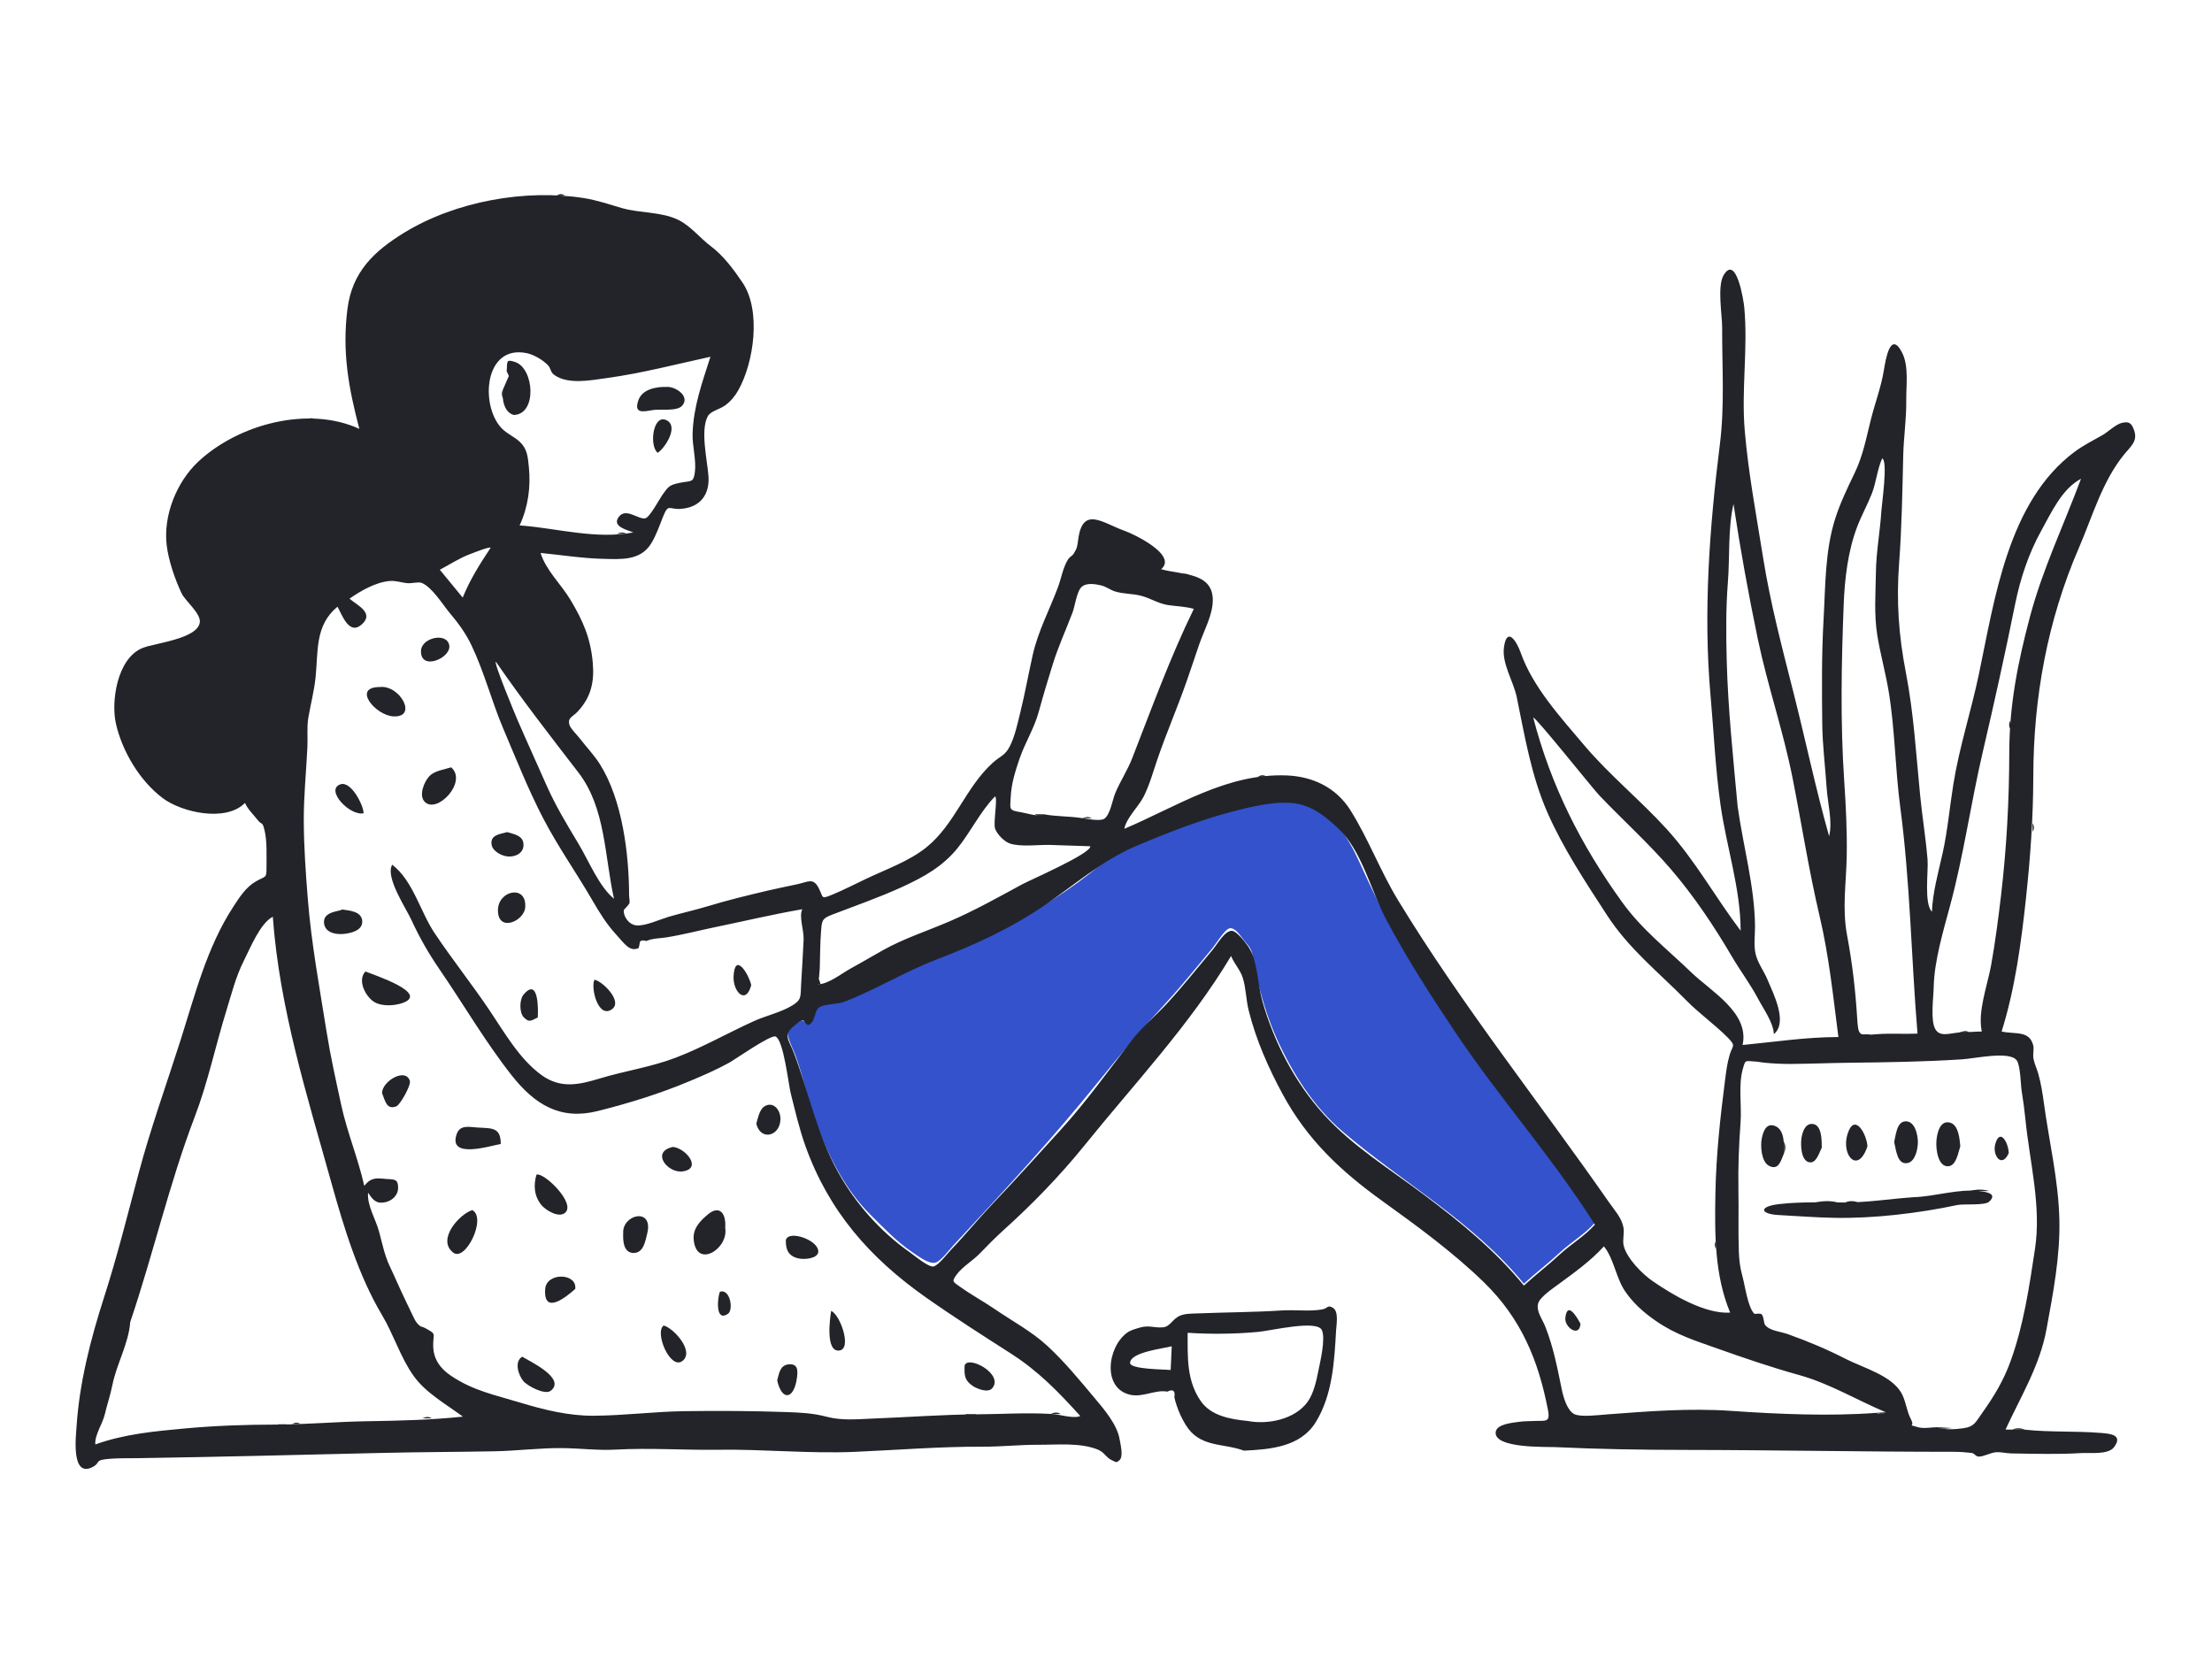<svg width="320" height="240" viewBox="0 0 320 240" fill="none" xmlns="http://www.w3.org/2000/svg">
<path fill-rule="evenodd" clip-rule="evenodd" d="M230.725 176.884C229.314 178.516 227.229 179.728 225.63 181.22C223.951 182.788 222.128 184.158 220.455 185.707C213.076 176.688 202.967 171.157 194.21 163.673C190.058 160.125 186.999 155.312 184.761 150.373C183.614 147.84 182.766 145.234 182.102 142.537C181.804 141.322 181.511 140.111 181.316 138.879C181.079 137.388 181.018 137.26 180.012 136.096C179.579 135.595 178.74 134.132 177.891 134.293C177.177 134.429 175.871 136.602 175.42 137.139C173.25 139.721 171.146 142.382 168.862 144.864C165.366 148.662 162.184 152.4 158.939 156.425C152.3 164.661 145.139 172.414 137.913 180.164C137.377 180.739 136.127 182.424 135.357 182.65C134.421 182.926 132.899 181.777 131.956 181.135C129.68 179.586 127.887 177.668 125.941 175.748C122.144 172 119.574 166.74 117.844 161.735C116.809 158.739 116.136 155.634 115.067 152.648C114.622 151.404 113.613 149.874 114.125 148.79C114.278 148.467 115.249 147.609 115.591 147.543C115.996 147.465 116.672 148.021 116.812 147.982C118.156 147.615 117.41 146.208 118.21 145.451C118.663 145.022 120.968 145.085 121.656 144.849C124.172 143.985 126.429 142.339 128.807 141.356C138.764 137.243 148.843 133.241 157.439 126.523C159.668 124.781 161.149 123.472 163.809 122.346C166.498 121.209 169.2 120.194 171.943 119.201C174.363 118.325 176.796 117.504 179.296 116.876C181.999 116.197 185.834 115.336 188.534 116.21C193.839 117.928 195.551 122.298 197.664 126.908C200.521 133.146 203.977 139.048 207.723 144.79C214.929 155.836 223.693 165.748 230.725 176.884Z" fill="#3352CC"/>
<path fill-rule="evenodd" clip-rule="evenodd" d="M70.987 79.228C70.696 79.08 68.417 80.007 68.034 80.149C66.507 80.716 65.067 81.658 63.628 82.424C64.731 83.767 65.835 85.11 66.938 86.452C68.019 83.8 69.408 81.612 70.987 79.228ZM71.74 95.73C71.364 95.772 74.533 103.386 74.903 104.241C76.25 107.351 77.663 110.431 79.028 113.532C80.35 116.538 82.027 119.304 83.716 122.112C85.161 124.513 86.647 128.24 88.827 130.019C87.451 123.913 87.632 116.893 83.684 111.766C79.593 106.452 75.547 101.262 71.74 95.73ZM230.725 177.155C224.611 167.472 216.956 158.906 210.58 149.396C207.01 144.071 203.535 138.678 200.529 133.01C198.343 128.886 196.985 123.004 193.608 119.851C192.121 118.463 190.531 117.103 188.534 116.481C185.802 115.63 182.04 116.474 179.296 117.147C174.181 118.401 169.184 120.348 164.34 122.394C159.426 124.468 155.233 128.194 150.793 131.188C146.03 134.4 140.875 136.74 135.538 138.788C130.892 140.571 126.759 143.131 122.137 144.926C121.216 145.284 119.337 145.232 118.564 145.698C117.732 146.201 118.06 147.684 117.049 148.231C116.593 148.478 116.441 147.583 116.091 147.597C115.663 147.615 115.273 148.118 114.86 148.436C113.181 149.732 114.21 150.596 114.875 152.379C117.043 158.189 118.208 164.1 121.251 169.585C123.754 174.094 127.335 178.134 131.552 181.118C132.194 181.573 134.285 183.333 135.038 183.216C135.715 183.111 137.094 181.309 137.562 180.819C139.686 178.599 141.627 176.21 143.749 173.986C147.028 170.549 150.185 167.019 153.368 163.535C157.062 159.491 160.332 154.908 163.659 150.586C165.19 148.598 167.16 146.979 168.862 145.135C171.149 142.656 173.25 139.992 175.42 137.41C176.077 136.629 177.177 134.631 178.197 134.654C178.912 134.671 180.173 136.354 180.547 136.881C181.937 138.842 181.93 142.384 182.622 144.831C184.308 150.8 187.35 156.63 191.522 161.236C195.67 165.816 200.983 169.073 205.89 172.755C211.205 176.744 216.24 180.826 220.455 185.978C222.128 184.429 223.951 183.059 225.63 181.491C227.23 179.998 229.314 178.787 230.725 177.155ZM152.016 204.548C153.205 204.561 155.218 205.292 156.282 204.851C153.127 201.361 150.23 198.366 146.239 195.809C142.098 193.154 137.97 190.524 133.948 187.692C125.841 181.987 119.878 175.22 116.492 165.718C115.62 163.271 115.036 160.705 114.397 158.19C114.053 156.835 113.369 150.498 112.207 149.951C111.518 149.626 106.337 153.268 105.516 153.721C103.597 154.783 101.67 155.606 99.686 156.437C95.421 158.223 91.023 159.585 86.5 160.722C81.078 162.086 77.384 159.83 74.024 155.567C70.213 150.732 67.046 145.276 63.561 140.198C61.977 137.888 60.664 135.582 59.493 133.035C58.727 131.368 55.69 126.871 56.739 125.095C59.734 127.375 60.812 131.908 62.852 134.961C65.394 138.766 68.259 142.353 70.815 146.154C72.964 149.35 75.157 153.224 78.332 155.521C81.124 157.542 83.778 156.921 86.783 156.013C90.426 154.912 94.202 154.37 97.772 153.004C101.635 151.527 105.291 149.431 109.06 147.723C110.817 146.926 112.921 146.473 114.577 145.48C116.004 144.624 115.792 144.172 115.896 142.35C116.019 140.224 116.16 138.096 116.254 135.969C116.317 134.539 115.544 132.601 116.068 131.533C111.789 132.275 107.607 133.269 103.357 134.148C101.031 134.629 98.787 135.224 96.437 135.602C95.541 135.746 94.316 135.742 93.514 136.133C92.874 135.949 92.548 136.066 92.535 136.483C92.505 136.71 92.456 136.933 92.39 137.153C91.078 137.75 90.314 136.469 89.176 135.241C87.772 133.726 86.72 132.019 85.69 130.238C83.386 126.256 80.731 122.511 78.599 118.417C76.426 114.243 74.662 109.775 72.819 105.445C71.129 101.472 70.047 97.176 68.18 93.298C67.346 91.566 66.29 90.135 65.057 88.672C64.039 87.466 62.473 84.862 60.953 84.308C60.551 84.161 59.498 84.407 59.042 84.375C58.132 84.31 57.321 83.976 56.39 84.049C54.373 84.207 52.175 85.482 50.564 86.603C51.605 87.531 54.21 88.659 52.339 90.331C50.523 91.954 49.521 89.042 48.828 87.767C45.565 90.446 46.037 94.14 45.66 97.925C45.463 99.901 44.945 101.848 44.611 103.794C44.371 105.195 44.539 106.644 44.471 108.075C44.295 111.709 43.93 115.188 43.947 118.772C43.967 122.603 44.227 126.302 44.534 130.105C45.05 136.507 46.232 142.912 47.246 149.264C47.816 152.834 48.597 156.303 49.355 159.815C50.215 163.802 51.806 167.578 52.698 171.554C53.607 170.398 54.291 170.393 55.761 170.546C56.892 170.664 57.652 170.395 57.585 171.964C57.542 172.982 56.644 173.76 55.651 173.938C54.355 174.169 53.914 173.523 53.247 172.541C53.09 174.4 54.34 176.343 54.835 178.159C55.303 179.879 55.612 181.565 56.399 183.212C57.166 184.818 57.823 186.402 58.599 187.993C58.957 188.725 59.291 189.469 59.653 190.199C59.835 190.568 60.051 191.078 60.323 191.389C60.963 192.12 60.862 191.766 61.611 192.182C63.242 193.088 62.63 192.862 62.668 194.734C62.705 196.581 63.652 197.937 65.17 198.975C68.392 201.178 71.569 201.79 75.232 202.903C78.644 203.94 82.239 204.83 85.852 204.809C90.278 204.785 94.645 204.204 99.07 204.146C103.953 204.081 108.882 204.107 113.755 204.276C115.762 204.346 117.626 204.435 119.564 204.947C121.814 205.543 123.991 205.307 126.31 205.216C131.258 205.024 136.377 204.641 141.261 204.607C144.777 204.582 148.487 204.336 152.016 204.548ZM280.325 206.466C281.205 206.931 283.177 206.741 284.061 206.611C285.619 206.384 285.786 205.767 286.774 204.378C288.475 201.986 289.857 199.695 290.858 196.924C292.773 191.62 293.555 186.195 294.396 180.647C295.331 174.482 293.624 168.093 293.013 161.97C292.873 160.566 292.681 159.174 292.459 157.78C292.327 156.946 292.292 154.111 291.743 153.389C290.69 152.003 285.79 153.121 283.863 153.247C278.486 153.598 273.073 153.68 267.698 153.741C264.832 153.774 261.95 153.894 259.113 153.916C257.809 153.926 256.535 153.861 255.228 153.735C254.79 153.692 254.363 153.592 253.922 153.567C252.413 153.484 252.527 153.265 252.137 154.601C251.454 156.942 251.979 159.92 251.8 162.349C251.56 165.595 251.43 168.887 251.49 172.141C251.545 175.147 251.442 178.146 251.554 181.159C251.601 182.407 251.738 183.424 252.067 184.616C252.439 185.963 252.848 189.11 253.775 190.042C253.88 190.149 254.668 189.901 254.877 190.166C255.199 190.573 255.14 191.434 255.362 191.697C256.078 192.549 257.557 192.617 258.631 193C261.576 194.05 264.278 195.19 267.054 196.606C269.534 197.872 273.533 198.949 275.024 201.445C275.708 202.589 275.8 204.098 276.429 205.279C277.145 206.624 275.712 205.921 277.467 206.466C278.257 206.712 279.515 206.466 280.325 206.466ZM18.839 191.255C18.616 194.361 16.866 197.319 16.257 200.373C15.972 201.803 15.489 203.208 15.154 204.63C14.832 205.994 13.672 207.609 13.789 208.958C18.073 207.432 22.412 207.048 26.889 206.636C31.133 206.246 35.616 206.091 39.823 206.089C44.111 206.087 48.696 205.668 53.111 205.603C57.728 205.535 62.415 205.416 66.965 204.937C64.586 203.175 61.609 201.52 59.852 199.068C57.942 196.402 56.95 193.063 55.269 190.251C51.897 184.606 49.753 177.603 47.985 171.262C44.416 158.461 40.428 145.897 39.466 132.62C37.637 133.556 36.185 137.191 35.269 139.001C34.1 141.312 33.487 143.817 32.727 146.273C31.163 151.332 30.079 156.578 28.163 161.589C24.501 171.168 22.147 181.489 18.839 191.255ZM251.374 116.649C252.166 122.374 253.828 128.173 253.891 133.967C253.905 135.242 253.689 136.658 253.955 137.915C254.239 139.256 255.162 140.443 255.694 141.718C256.54 143.742 258.682 147.892 256.616 149.607C256.574 147.979 255.085 145.912 254.334 144.489C253.203 142.344 251.717 140.383 250.492 138.291C247.925 133.914 245.05 129.63 241.743 125.77C238.521 122.011 234.809 118.676 231.393 115.096C230.367 114.021 222.133 103.669 221.806 103.813C224.36 113.661 228.701 122.23 234.642 130.476C237.555 134.518 241.051 137.178 244.597 140.602C247.55 143.454 253.115 146.504 252.094 151.176C256.71 150.733 261.296 150.024 265.953 150.024C265.188 144.128 264.601 138.326 263.233 132.528C261.681 125.944 260.629 119.163 259.316 112.521C257.975 105.739 255.701 99.174 254.286 92.406C252.932 85.925 251.768 79.455 250.775 72.901C249.954 76.533 250.257 80.521 249.966 84.226C249.668 88.011 249.697 91.727 249.796 95.535C249.979 102.607 250.733 109.594 251.374 116.649ZM271.376 82.931C271.402 79.904 271.988 76.918 272.169 73.898C272.225 72.971 273.148 66.65 272.287 66.32C271.579 67.863 271.414 69.837 270.772 71.456C270.129 73.074 269.27 74.615 268.654 76.244C267.319 79.772 266.858 83.765 266.715 87.516C266.389 96.001 266.221 104.467 266.792 112.952C267.036 116.589 267.223 120.232 267.157 123.876C267.083 127.886 266.469 131.366 267.215 135.343C267.953 139.281 268.417 143.203 268.663 147.198C268.835 150.003 268.904 149.804 271.58 149.607C273.512 149.465 275.462 149.617 277.397 149.528C276.492 138.598 276.344 127.646 274.9 116.758C274.163 111.203 274.143 105.568 273.227 100.034C272.772 97.285 272.009 94.591 271.57 91.839C271.099 88.884 271.331 85.909 271.376 82.931ZM75.717 76.053C80.868 76.499 86.347 78.039 91.627 77.022C90.757 76.67 88.479 76.183 89.504 74.792C90.546 73.377 92.302 75.172 93.342 74.986C93.983 74.872 95.399 72.193 95.794 71.638C96.691 70.378 96.799 70.158 98.411 69.835C99.973 69.522 100.327 69.861 100.525 68.308C100.752 66.522 100.134 64.515 100.195 62.689C100.327 58.758 101.595 55.311 102.775 51.612C97.761 52.703 92.857 53.997 87.73 54.7C85.538 55.001 82.128 55.694 80.137 54.204C79.619 53.817 79.702 53.294 79.278 52.845C78.567 52.091 77.249 51.312 76.241 51.097C70.039 49.777 69.434 58.618 72.542 61.927C73.321 62.756 74.404 63.165 75.201 63.925C76.265 64.938 76.352 66.005 76.507 67.552C76.799 70.452 76.403 73.363 75.166 76.016L75.717 76.053ZM150.981 117.793C152.812 118.141 154.723 118.061 156.559 118.358C157.211 118.463 159.166 118.831 159.74 118.45C160.615 117.867 160.927 115.732 161.341 114.738C162.069 112.989 163.099 111.463 163.793 109.682C166.631 102.408 169.277 95.104 172.709 88.078C171.393 87.736 170.383 87.723 169.058 87.546C167.677 87.362 166.425 86.546 165.108 86.195C163.855 85.861 162.543 85.946 161.303 85.559C160.619 85.345 160.033 84.871 159.359 84.705C158.285 84.441 157.032 84.286 156.393 84.991C155.738 85.714 155.508 87.697 155.152 88.631C154.203 91.12 153.101 93.521 152.307 96.067C151.589 98.363 150.908 100.634 150.277 102.951C149.61 105.397 148.296 107.413 147.495 109.75C146.886 111.528 146.311 113.346 146.22 115.242C146.132 117.093 145.863 117.211 147.713 117.506C148.647 117.655 150.103 118.21 150.981 117.793ZM271.447 204.392C271.924 204.614 272.373 204.585 272.795 204.303C268.661 202.557 264.639 200.135 260.326 198.937C256.28 197.814 252.348 196.471 248.45 195.087C245.283 193.963 242.435 193.088 239.572 191.109C237.834 189.908 236.29 188.557 235.095 186.802C233.766 184.847 233.47 182.066 232.03 180.306C230.086 182.441 227.803 184.057 225.503 185.754C224.707 186.341 222.799 187.62 222.527 188.528C222.183 189.674 223.103 190.77 223.558 191.93C224.723 194.9 225.293 197.868 225.925 200.956C226.178 202.194 226.726 204.054 227.742 204.572C228.668 205.044 231.348 204.701 232.5 204.614C238.51 204.158 244.413 203.692 250.458 204.107C257.299 204.576 264.623 204.9 271.447 204.392ZM283.45 149.357C284.542 149.361 285.609 149.224 286.697 149.224C286.069 146.291 287.537 142.496 288.058 139.569C288.64 136.294 289.084 132.908 289.472 129.607C290.291 122.654 290.662 115.786 290.673 108.782C290.683 102.005 291.916 95.812 293.644 89.297C295.5 82.3 298.539 76.008 301.051 69.26C298.295 70.717 296.77 74.126 295.322 76.732C293.491 80.027 292.272 83.676 291.524 87.376C290.082 94.512 288.5 101.67 286.836 108.795C285.103 116.213 284.084 123.7 282.099 131.058C281.131 134.646 279.815 139.06 279.742 142.761C279.712 144.291 279.25 147.497 279.944 148.826C280.593 150.07 282.027 149.484 283.45 149.357ZM118.59 140.153C118.533 140.915 118.478 141.639 118.343 142.392C119.856 142.377 121.772 140.808 123.069 140.103C124.65 139.245 126.232 138.298 127.778 137.435C130.763 135.769 134.151 134.671 137.337 133.302C140.998 131.73 144.363 129.83 147.863 127.936C149.086 127.275 157.874 123.466 157.727 122.425C155.797 122.361 153.868 122.297 151.938 122.233C150.284 122.178 147.722 122.551 146.138 122.04C145.271 121.76 144.297 120.728 143.969 119.921C143.645 119.121 144.373 115.445 143.95 115.21C141.791 117.415 140.433 120.345 138.502 122.724C136.369 125.352 133.612 126.887 130.573 128.284C127.218 129.827 123.745 131.022 120.316 132.344C118.87 132.901 118.899 133.221 118.773 134.806C118.632 136.578 118.647 138.376 118.59 140.153ZM292.948 206.828C296.586 207.218 300.313 206.996 303.979 207.3C305.312 207.411 307.162 207.576 305.82 209.366C304.975 210.493 302.268 210.131 301.04 210.21C297.743 210.419 294.253 210.306 290.949 210.258C290.253 210.248 289.485 210.041 288.782 210.087C287.97 210.141 286.998 210.725 286.258 210.72C285.803 210.717 285.639 210.236 285.246 210.192C284.389 210.096 283.533 210.026 282.669 210.026C269.61 210.029 256.73 209.766 243.703 209.752C237.474 209.746 231.145 209.638 224.918 209.346C223.611 209.284 216.165 209.552 216.371 207.197C216.477 205.985 218.907 205.814 219.794 205.685C220.451 205.59 221.133 205.605 221.792 205.57C223.541 205.476 224.307 205.897 223.938 203.983C222.538 196.723 220.03 190.723 214.672 185.503C210.29 181.234 205.013 177.362 200.05 173.798C194.024 169.47 189.135 164.918 185.557 158.295C183.468 154.428 181.719 150.474 180.646 146.197C180.259 144.659 180.25 142.909 179.777 141.426C179.413 140.284 178.583 139.485 178.094 138.302C172.098 148.317 164.152 156.695 156.866 165.725C153.384 170.038 149.413 174.136 145.253 177.888C144.018 179.002 142.867 180.165 141.714 181.363C140.751 182.366 139.221 183.258 138.407 184.371C137.626 185.438 137.818 185.387 139.007 186.235C140.577 187.356 142.308 188.286 143.903 189.379C146.453 191.126 149.237 192.601 151.517 194.703C153.983 196.976 156.137 199.609 158.293 202.172C159.729 203.881 161.614 206.073 161.975 208.233C162.095 208.948 162.549 210.715 161.95 211.239C161.437 211.686 161.489 211.516 160.853 211.243C160.019 210.886 159.773 210.066 158.755 209.675C156.149 208.675 152.996 209.018 150.284 209.006C147.572 208.994 144.837 209.298 142.125 209.287C135.934 209.262 129.875 209.763 123.685 210.032C117.112 210.318 110.457 209.632 103.905 209.729C99.051 209.801 94.067 209.438 89.079 209.708C86.513 209.846 83.993 209.526 81.491 209.49C78.215 209.442 74.851 209.888 71.547 209.951C66.125 210.056 60.769 210.056 55.313 210.186C43.578 210.467 31.907 210.757 20.165 210.943C18.598 210.967 16.884 210.914 15.336 211.091C13.693 211.278 14.541 211.627 13.414 212.219C10.258 213.874 10.987 207.738 11.063 206.531C11.468 200.063 13.11 193.72 15.083 187.58C16.955 181.757 18.475 175.662 20.06 169.712C21.796 163.201 24.057 156.956 26.11 150.508C28.213 143.901 29.926 137.037 33.747 131.181C34.617 129.847 35.517 128.411 36.917 127.571C38.486 126.628 38.554 127.178 38.553 125.453C38.552 123.828 38.652 121.657 38.268 120.106C37.922 118.706 37.975 119.536 37.195 118.53C36.56 117.711 35.895 117.152 35.44 116.158C32.641 118.996 26.234 117.499 23.53 115.455C20.221 112.954 17.7 108.734 16.776 104.716C16.034 101.488 16.944 95.337 20.516 93.785C22.258 93.028 28.653 92.456 28.909 89.991C29.041 88.718 26.79 86.928 26.271 85.834C25.308 83.806 24.384 81.11 24.116 78.887C23.594 74.549 25.563 69.698 28.7 66.768C34.455 61.392 44.581 58.633 51.984 62.044C50.42 56.068 49.475 50.913 50.263 44.696C50.942 39.341 54.102 36.345 58.449 33.677C65.869 29.125 75.958 27.328 84.442 28.652C86.369 28.953 88.219 29.598 90.004 30.111C92.597 30.857 95.702 30.609 98.15 31.821C99.926 32.699 101.274 34.449 102.833 35.618C104.653 36.982 106.166 39.018 107.43 40.901C110.135 44.927 109.078 52.399 106.814 56.441C106.329 57.308 105.729 58.037 104.926 58.629C104.09 59.245 102.815 59.436 102.384 60.235C101.281 62.28 102.345 66.708 102.493 68.918C102.664 71.485 101.366 73.413 98.456 73.618C96.772 73.737 96.718 72.76 95.912 74.77C95.389 76.073 94.915 77.492 94.161 78.686C92.606 81.148 89.758 80.908 87.165 80.841C84.162 80.764 81.205 80.289 78.201 79.99C78.994 82.532 81.166 84.505 82.522 86.77C84.356 89.833 85.46 92.372 85.758 95.941C85.987 98.683 85.493 100.848 83.617 102.889C82.84 103.733 82.152 103.775 82.344 104.749C82.462 105.344 83.49 106.324 83.853 106.799C84.816 108.054 85.933 109.206 86.78 110.546C90.038 115.703 91.001 123.564 91.009 129.567C91.009 129.842 91.156 130.428 91.035 130.712C90.945 130.923 90.261 131.589 90.251 131.646C90.117 132.418 90.87 133.741 92.051 133.872C93.291 134.009 95.562 132.974 96.716 132.634C98.562 132.09 100.444 131.688 102.287 131.129C105.262 130.226 108.223 129.506 111.248 128.798C112.615 128.479 113.989 128.213 115.361 127.914C116.923 127.574 117.648 126.917 118.454 128.506C119.146 129.87 118.716 130.117 120.391 129.43C122.055 128.747 123.68 127.901 125.304 127.13C128.168 125.771 131.58 124.56 134.051 122.554C138.172 119.207 139.698 113.878 143.643 110.327C144.742 109.338 145.397 109.321 146.091 107.951C146.835 106.485 147.218 104.605 147.609 103.028C148.293 100.267 148.781 97.496 149.402 94.737C150.175 91.3 151.847 88.188 153.066 84.91C153.542 83.633 153.788 82.009 154.554 80.861C154.758 80.557 155.146 80.385 155.304 80.134C155.849 79.269 155.844 79.031 155.985 77.991C156.646 73.13 159.548 75.687 162.718 76.802C164.054 77.272 170.398 80.318 167.975 82.343C170.863 83.181 175.488 82.726 175.449 86.864C175.429 88.984 174.161 91.252 173.48 93.237C172.875 94.999 172.291 96.768 171.677 98.528C170.332 102.382 168.699 106.121 167.387 109.986C166.788 111.748 166.294 113.551 165.461 115.214C164.727 116.681 162.948 118.298 162.654 119.902C170.349 116.619 177.468 111.873 186.08 112.176C189.852 112.308 193.274 113.893 195.357 117.209C197.968 121.365 199.686 126.019 202.238 130.213C211.523 145.472 222.597 159.335 232.789 173.962C233.572 175.086 234.579 176.149 234.851 177.538C235.028 178.445 234.684 179.351 234.897 180.222C235.338 182.031 237.565 184.29 239.076 185.33C241.972 187.323 246.679 190.134 250.292 189.886C248.024 184.436 248.055 178.464 248.16 172.651C248.26 167.128 248.857 161.651 249.566 156.185C249.726 154.949 249.866 153.802 250.221 152.604C250.629 151.229 251.189 151.359 249.967 150.123C248.087 148.22 245.851 146.654 243.956 144.727C239.857 140.561 235.655 137.295 232.429 132.319C229.361 127.586 226.124 122.716 223.853 117.533C221.515 112.198 220.58 106.5 219.419 100.85C218.948 98.557 217.231 95.997 217.576 93.603C218.012 90.577 219.415 92.781 219.987 94.409C221.73 99.38 225.811 103.829 229.192 107.827C232.844 112.146 237.312 115.759 241.124 119.952C245.276 124.519 248.119 129.767 251.811 134.642C251.811 128.592 249.746 122.432 248.901 116.447C248.157 111.179 247.924 105.895 247.454 100.604C246.387 88.586 247.309 76.214 248.807 64.281C249.518 58.615 249.115 53.081 249.136 47.395C249.143 45.585 248.394 41.414 249.349 39.808C251.177 36.732 252.244 43.458 252.336 44.461C252.889 50.435 251.897 56.342 252.404 62.29C252.933 68.502 254.082 74.539 255.06 80.679C256.119 87.326 257.843 93.824 259.493 100.345C261.227 107.191 262.684 114.179 264.611 120.971C265.131 118.836 264.402 116.213 264.258 114.039C264.052 110.928 263.65 107.816 263.616 104.697C263.56 99.725 263.521 94.661 263.803 89.713C264.08 84.835 263.996 79.725 265.492 75.025C266.202 72.795 267.243 70.619 268.262 68.518C269.519 65.928 269.963 63.416 270.659 60.66C271.255 58.301 272.128 56.003 272.525 53.596C272.772 52.1 273.461 47.681 275.175 51.029C276.17 52.972 275.74 55.852 275.767 57.94C275.803 60.616 275.393 63.218 275.331 65.883C275.208 71.112 275.121 76.335 274.731 81.555C274.322 87.031 274.679 91.939 275.721 97.335C276.861 103.242 277.195 109.162 277.786 115.141C278.09 118.228 278.604 121.298 278.852 124.39C278.983 126.027 278.31 130.722 279.483 131.888C279.597 129.052 280.409 126.214 281.025 123.451C281.755 120.177 282.05 116.736 282.588 113.416C283.458 108.036 285.148 102.899 286.267 97.58C288.571 86.615 290.486 72.523 300.145 65.346C301.409 64.407 302.798 63.714 304.164 62.941C304.937 62.504 306.086 61.372 306.971 61.175C307.937 60.959 308.34 61.126 308.732 62.247C309.278 63.809 308.279 64.539 307.347 65.674C304.121 69.6 302.743 74.633 300.751 79.238C296.19 89.782 294.172 100.903 294.148 112.301C294.136 118.267 293.725 124.022 293.088 129.952C292.404 136.334 291.502 143.084 289.563 149.224C291.508 149.66 293.618 149.01 294.146 151.271C294.275 151.826 294.041 152.482 294.184 153.205C294.324 153.908 294.659 154.606 294.858 155.297C295.268 156.726 295.484 158.136 295.684 159.604C296.455 165.275 297.778 170.669 297.919 176.42C298.049 181.735 297.008 187.12 296.05 192.333C295.084 197.584 292.313 202.06 290.133 206.808C291.071 206.808 292.01 206.818 292.948 206.828Z" fill="#22242A"/>
<path fill-rule="evenodd" clip-rule="evenodd" d="M169.511 194.758C168.476 195.05 163.483 195.602 163.484 197.169C163.484 198.109 168.471 198.09 169.354 198.193C169.406 197.048 169.459 195.903 169.511 194.758ZM180.533 205.57C183.41 206.117 187.316 205.348 189.156 202.811C190.016 201.626 190.423 199.823 190.703 198.408C190.971 197.06 191.795 193.696 191.234 192.432C190.545 190.88 183.934 192.502 182.008 192.68C178.649 192.99 175.176 193.027 171.814 192.808C171.814 196.279 171.637 199.661 173.678 202.648C175.151 204.804 177.917 205.312 180.533 205.57ZM179.954 209.857C176.828 208.713 173.545 209.456 171.509 206.1C170.993 205.248 170.558 204.333 170.245 203.387C170.093 202.972 169.974 202.548 169.889 202.113C170.049 201.178 169.706 200.914 168.861 201.322C167.204 200.999 165.387 202.137 163.641 201.802C159.408 200.988 160.177 194.924 163.018 192.824C163.579 192.409 164.14 192.294 164.782 192.089C166.199 191.638 166.965 192.142 168.26 192.014C169.307 191.91 169.595 190.813 170.72 190.329C171.457 190.013 172.479 190.037 173.254 190.005C177.306 189.839 181.371 189.84 185.45 189.576C187.352 189.453 189.406 189.754 191.269 189.429C192.142 189.277 192.016 188.696 192.843 189.206C193.698 189.733 193.329 191.684 193.285 192.462C193.036 196.959 192.768 201.783 190.359 205.715C188.154 209.313 183.816 209.681 179.954 209.857Z" fill="#22242A"/>
<path fill-rule="evenodd" clip-rule="evenodd" d="M14.833 211.096C15.839 211.085 16.845 211.075 17.847 211.064C16.84 211.075 15.837 211.085 14.833 211.096Z" fill="#22242A"/>
<path fill-rule="evenodd" clip-rule="evenodd" d="M294.155 115.197C294.153 114.231 294.151 113.265 294.148 112.3C294.15 113.267 294.152 114.232 294.155 115.197Z" fill="#22242A"/>
<path fill-rule="evenodd" clip-rule="evenodd" d="M38.271 119.165C38.268 120.107 38.265 121.048 38.262 121.987C38.265 121.045 38.268 120.105 38.271 119.165Z" fill="#22242A"/>
<path fill-rule="evenodd" clip-rule="evenodd" d="M121.887 210.029C122.687 210.03 123.487 210.031 124.284 210.033C123.482 210.032 122.685 210.031 121.887 210.029Z" fill="#22242A"/>
<path fill-rule="evenodd" clip-rule="evenodd" d="M73.294 209.837C74.094 209.84 74.894 209.842 75.691 209.845C74.889 209.843 74.091 209.84 73.294 209.837Z" fill="#22242A"/>
<path fill-rule="evenodd" clip-rule="evenodd" d="M248.266 170.746C248.231 171.381 248.195 172.016 248.16 172.65C248.195 172.015 248.231 171.38 248.266 170.746Z" fill="#22242A"/>
<path fill-rule="evenodd" clip-rule="evenodd" d="M292.949 206.828C292.33 206.821 291.712 206.815 291.093 206.808C291.715 206.549 292.333 206.561 292.949 206.828Z" fill="#22242A"/>
<path fill-rule="evenodd" clip-rule="evenodd" d="M238.04 209.641C238.484 209.634 238.928 209.627 239.368 209.62C238.923 209.626 238.482 209.634 238.04 209.641Z" fill="#22242A"/>
<path fill-rule="evenodd" clip-rule="evenodd" d="M293.914 123.037C293.925 122.557 293.936 122.077 293.947 121.598C293.936 122.079 293.925 122.558 293.914 123.037Z" fill="#22242A"/>
<path fill-rule="evenodd" clip-rule="evenodd" d="M252.404 62.29C252.368 61.795 252.331 61.3 252.294 60.806C252.331 61.301 252.368 61.796 252.404 62.29Z" fill="#22242A"/>
<path fill-rule="evenodd" clip-rule="evenodd" d="M294.133 117.089C294.139 116.592 294.145 116.096 294.151 115.601C294.145 116.098 294.139 116.593 294.133 117.089Z" fill="#22242A"/>
<path fill-rule="evenodd" clip-rule="evenodd" d="M154.544 209.025C154.939 209.031 155.333 209.036 155.725 209.041C155.329 209.035 154.937 209.03 154.544 209.025Z" fill="#22242A"/>
<path fill-rule="evenodd" clip-rule="evenodd" d="M256.202 209.834C256.588 209.842 256.974 209.85 257.356 209.858C256.969 209.85 256.585 209.842 256.202 209.834Z" fill="#22242A"/>
<path fill-rule="evenodd" clip-rule="evenodd" d="M297.875 174.925C297.847 174.49 297.819 174.054 297.792 173.62C297.82 174.055 297.848 174.49 297.875 174.925Z" fill="#22242A"/>
<path fill-rule="evenodd" clip-rule="evenodd" d="M290.949 210.258C291.263 210.256 291.577 210.254 291.888 210.253C291.573 210.256 291.261 210.257 290.949 210.258Z" fill="#22242A"/>
<path fill-rule="evenodd" clip-rule="evenodd" d="M248.162 209.855C248.473 209.847 248.784 209.839 249.092 209.832C248.78 209.84 248.471 209.847 248.162 209.855Z" fill="#22242A"/>
<path fill-rule="evenodd" clip-rule="evenodd" d="M178.26 209.617C178.602 209.615 178.944 209.613 179.283 209.611C178.94 209.613 178.6 209.615 178.26 209.617Z" fill="#22242A"/>
<path fill-rule="evenodd" clip-rule="evenodd" d="M99.319 209.616C99.645 209.618 99.97 209.62 100.292 209.623C99.966 209.621 99.642 209.619 99.319 209.616Z" fill="#22242A"/>
<path fill-rule="evenodd" clip-rule="evenodd" d="M80.116 209.668C80.448 209.65 80.779 209.631 81.108 209.613C80.775 209.632 80.446 209.65 80.116 209.668Z" fill="#22242A"/>
<path fill-rule="evenodd" clip-rule="evenodd" d="M172.055 83.225C171.561 83.183 171.067 83.14 170.574 83.097C171.068 83.132 171.591 82.839 172.055 83.225Z" fill="#22242A"/>
<path fill-rule="evenodd" clip-rule="evenodd" d="M297.922 207.015C297.435 206.966 296.948 206.917 296.461 206.868C296.948 206.917 297.435 206.966 297.922 207.015Z" fill="#22242A"/>
<path fill-rule="evenodd" clip-rule="evenodd" d="M263.962 86.223C263.929 86.649 263.896 87.076 263.864 87.501C263.896 87.074 263.929 86.648 263.962 86.223Z" fill="#22242A"/>
<path fill-rule="evenodd" clip-rule="evenodd" d="M294.255 104.008C294.288 103.603 294.322 103.199 294.355 102.796C294.322 103.201 294.288 103.604 294.255 104.008Z" fill="#22242A"/>
<path fill-rule="evenodd" clip-rule="evenodd" d="M263.768 92.84C263.733 93.266 263.698 93.691 263.663 94.116C263.698 93.689 263.733 93.264 263.768 92.84Z" fill="#22242A"/>
<path fill-rule="evenodd" clip-rule="evenodd" d="M294.049 120.332C294.046 119.921 294.043 119.509 294.04 119.099C294.306 119.509 294.295 119.92 294.049 120.332Z" fill="#22242A"/>
<path fill-rule="evenodd" clip-rule="evenodd" d="M248.273 179.436C248.269 179.848 248.265 180.261 248.261 180.672C247.989 180.256 248.043 179.845 248.273 179.436Z" fill="#22242A"/>
<path fill-rule="evenodd" clip-rule="evenodd" d="M279.305 131.71C279.257 131.293 279.209 130.875 279.162 130.459C279.21 130.877 279.257 131.294 279.305 131.71Z" fill="#22242A"/>
<path fill-rule="evenodd" clip-rule="evenodd" d="M22.347 93.388C22.024 93.815 21.584 93.523 21.201 93.575C21.583 93.512 21.965 93.451 22.347 93.388Z" fill="#22242A"/>
<path fill-rule="evenodd" clip-rule="evenodd" d="M181.969 189.872C181.561 189.873 181.154 189.873 180.746 189.874C181.154 189.873 181.561 189.872 181.969 189.872Z" fill="#22242A"/>
<path fill-rule="evenodd" clip-rule="evenodd" d="M247.125 95.141C247.163 95.488 247.201 95.835 247.239 96.18C247.201 95.833 247.163 95.487 247.125 95.141Z" fill="#22242A"/>
<path fill-rule="evenodd" clip-rule="evenodd" d="M45.578 60.691C45.169 60.699 44.758 60.707 44.349 60.715C44.754 60.476 45.163 60.407 45.578 60.691Z" fill="#22242A"/>
<path fill-rule="evenodd" clip-rule="evenodd" d="M263.758 98.84C263.731 99.204 263.705 99.567 263.679 99.929C263.705 99.566 263.731 99.203 263.758 98.84Z" fill="#22242A"/>
<path fill-rule="evenodd" clip-rule="evenodd" d="M252.514 54.189C252.546 53.858 252.578 53.526 252.609 53.196C252.577 53.529 252.546 53.859 252.514 54.189Z" fill="#22242A"/>
<path fill-rule="evenodd" clip-rule="evenodd" d="M249.293 53.151C249.26 53.51 249.228 53.87 249.196 54.229C249.228 53.868 249.26 53.509 249.293 53.151Z" fill="#22242A"/>
<path fill-rule="evenodd" clip-rule="evenodd" d="M71.201 29.122C70.784 29.173 70.367 29.223 69.95 29.273C70.367 29.223 70.784 29.173 71.201 29.122Z" fill="#22242A"/>
<path fill-rule="evenodd" clip-rule="evenodd" d="M41.068 60.977C40.64 61.021 40.212 61.065 39.784 61.108C40.212 61.065 40.641 61.021 41.068 60.977Z" fill="#22242A"/>
<path fill-rule="evenodd" clip-rule="evenodd" d="M275.673 62.031C275.699 61.697 275.725 61.362 275.751 61.029C275.725 61.364 275.699 61.698 275.673 62.031Z" fill="#22242A"/>
<path fill-rule="evenodd" clip-rule="evenodd" d="M27.017 117.268C27.263 117.271 27.509 117.275 27.752 117.279C27.505 117.275 27.261 117.271 27.017 117.268Z" fill="#22242A"/>
<path fill-rule="evenodd" clip-rule="evenodd" d="M249.305 158.576C249.28 158.946 249.256 159.317 249.231 159.686C249.256 159.316 249.281 158.946 249.305 158.576Z" fill="#22242A"/>
<path fill-rule="evenodd" clip-rule="evenodd" d="M274.457 86.45C274.447 86.093 274.437 85.736 274.427 85.38C274.437 85.737 274.447 86.094 274.457 86.45Z" fill="#22242A"/>
<path fill-rule="evenodd" clip-rule="evenodd" d="M81.703 28.277C81.323 28.277 80.942 28.277 80.562 28.277C80.943 28.016 81.323 28.023 81.703 28.277Z" fill="#22242A"/>
<path fill-rule="evenodd" clip-rule="evenodd" d="M183.238 112.347C182.821 112.357 182.404 112.368 181.988 112.378C182.398 112.089 182.814 112.082 183.238 112.347Z" fill="#22242A"/>
<path fill-rule="evenodd" clip-rule="evenodd" d="M219.64 209.01C219.887 209.015 220.134 209.021 220.378 209.027C220.13 209.022 219.885 209.016 219.64 209.01Z" fill="#22242A"/>
<path fill-rule="evenodd" clip-rule="evenodd" d="M228.939 209.444C229.186 209.436 229.433 209.427 229.676 209.418C229.428 209.427 229.184 209.436 228.939 209.444Z" fill="#22242A"/>
<path fill-rule="evenodd" clip-rule="evenodd" d="M83.41 209.616C83.667 209.623 83.924 209.629 84.178 209.635C83.92 209.629 83.665 209.623 83.41 209.616Z" fill="#22242A"/>
<path fill-rule="evenodd" clip-rule="evenodd" d="M297.661 170.792C297.625 170.439 297.588 170.086 297.551 169.734C297.588 170.088 297.625 170.44 297.661 170.792Z" fill="#22242A"/>
<path fill-rule="evenodd" clip-rule="evenodd" d="M264.073 111.262C264.102 111.598 264.131 111.935 264.16 112.269C264.131 111.932 264.102 111.597 264.073 111.262Z" fill="#22242A"/>
<path fill-rule="evenodd" clip-rule="evenodd" d="M276.999 105.484C276.959 105.127 276.919 104.77 276.879 104.414C276.919 104.771 276.959 105.127 276.999 105.484Z" fill="#22242A"/>
<path fill-rule="evenodd" clip-rule="evenodd" d="M85.496 209.829C85.756 209.825 86.015 209.821 86.272 209.817C86.011 209.822 85.754 209.825 85.496 209.829Z" fill="#22242A"/>
<path fill-rule="evenodd" clip-rule="evenodd" d="M179.954 209.857C180.207 209.846 180.459 209.834 180.708 209.823C180.455 209.835 180.205 209.846 179.954 209.857Z" fill="#22242A"/>
<path fill-rule="evenodd" clip-rule="evenodd" d="M274.889 79.425C274.878 79.063 274.866 78.701 274.855 78.341C274.867 78.702 274.878 79.063 274.889 79.425Z" fill="#22242A"/>
<path fill-rule="evenodd" clip-rule="evenodd" d="M60.901 210.065C61.155 210.063 61.407 210.061 61.657 210.059C61.403 210.062 61.152 210.063 60.901 210.065Z" fill="#22242A"/>
<path fill-rule="evenodd" clip-rule="evenodd" d="M274.783 210.062C275.043 210.064 275.304 210.067 275.56 210.07C275.299 210.067 275.041 210.064 274.783 210.062Z" fill="#22242A"/>
<path fill-rule="evenodd" clip-rule="evenodd" d="M280.401 210.031C280.652 210.048 280.903 210.066 281.151 210.084C280.899 210.066 280.65 210.048 280.401 210.031Z" fill="#22242A"/>
<path fill-rule="evenodd" clip-rule="evenodd" d="M282.669 210.026C282.925 210.034 283.181 210.041 283.433 210.047C283.177 210.039 282.923 210.033 282.669 210.026Z" fill="#22242A"/>
<path fill-rule="evenodd" clip-rule="evenodd" d="M294.318 106.917C294.301 106.561 294.285 106.205 294.268 105.851C294.285 106.207 294.301 106.562 294.318 106.917Z" fill="#22242A"/>
<path fill-rule="evenodd" clip-rule="evenodd" d="M122.651 205.365C123.429 205.324 124.207 205.284 124.985 205.243C124.207 205.284 123.429 205.324 122.651 205.365Z" fill="#22242A"/>
<path fill-rule="evenodd" clip-rule="evenodd" d="M75.717 76.053C76.392 76.112 77.068 76.17 77.743 76.228C77.067 76.17 76.392 76.111 75.717 76.053Z" fill="#22242A"/>
<path fill-rule="evenodd" clip-rule="evenodd" d="M266.388 105.413C266.409 106.057 266.431 106.701 266.452 107.344C266.43 106.699 266.409 106.056 266.388 105.413Z" fill="#22242A"/>
<path fill-rule="evenodd" clip-rule="evenodd" d="M280.325 206.466C281.03 206.509 281.735 206.552 282.44 206.594C281.73 206.627 281.01 206.829 280.325 206.466Z" fill="#22242A"/>
<path fill-rule="evenodd" clip-rule="evenodd" d="M276.153 130.246C276.159 129.631 276.164 129.016 276.169 128.403C276.164 129.018 276.159 129.632 276.153 130.246Z" fill="#22242A"/>
<path fill-rule="evenodd" clip-rule="evenodd" d="M274.349 149.558C274.967 149.566 275.586 149.575 276.204 149.583C275.586 149.575 274.967 149.566 274.349 149.558Z" fill="#22242A"/>
<path fill-rule="evenodd" clip-rule="evenodd" d="M118.635 138.752C118.619 139.22 118.604 139.689 118.589 140.155C118.605 139.686 118.62 139.219 118.635 138.752Z" fill="#22242A"/>
<path fill-rule="evenodd" clip-rule="evenodd" d="M284.644 118.916C284.618 119.382 284.593 119.848 284.568 120.312C284.594 119.846 284.619 119.381 284.644 118.916Z" fill="#22242A"/>
<path fill-rule="evenodd" clip-rule="evenodd" d="M271.447 204.392C271.897 204.361 272.347 204.331 272.796 204.302C272.457 204.573 272.117 204.595 271.447 204.392Z" fill="#22242A"/>
<path fill-rule="evenodd" clip-rule="evenodd" d="M268.435 143.455C268.466 143.958 268.497 144.46 268.528 144.961C268.497 144.458 268.466 143.957 268.435 143.455Z" fill="#22242A"/>
<path fill-rule="evenodd" clip-rule="evenodd" d="M100.181 64.141C100.185 63.656 100.19 63.171 100.195 62.687C100.19 63.173 100.186 63.657 100.181 64.141Z" fill="#22242A"/>
<path fill-rule="evenodd" clip-rule="evenodd" d="M268.98 149.66L270.657 149.623C270.104 149.891 269.545 149.9 268.98 149.66Z" fill="#22242A"/>
<path fill-rule="evenodd" clip-rule="evenodd" d="M284.453 153.241C284.058 153.245 283.662 153.248 283.27 153.252C283.666 153.249 284.06 153.245 284.453 153.241Z" fill="#22242A"/>
<path fill-rule="evenodd" clip-rule="evenodd" d="M139.619 204.585C140.166 204.592 140.714 204.6 141.261 204.606C140.709 204.883 140.161 204.922 139.619 204.585Z" fill="#22242A"/>
<path fill-rule="evenodd" clip-rule="evenodd" d="M36.484 206.198C37.04 206.149 37.596 206.099 38.151 206.049C37.596 206.099 37.04 206.149 36.484 206.198Z" fill="#22242A"/>
<path fill-rule="evenodd" clip-rule="evenodd" d="M266.581 109.551C266.608 110.056 266.635 110.56 266.663 111.063C266.635 110.558 266.608 110.055 266.581 109.551Z" fill="#22242A"/>
<path fill-rule="evenodd" clip-rule="evenodd" d="M89.224 77.237C89.693 77.006 90.165 76.967 90.642 77.212C90.169 77.22 89.697 77.229 89.224 77.237Z" fill="#22242A"/>
<path fill-rule="evenodd" clip-rule="evenodd" d="M251.258 115.375C251.297 115.801 251.336 116.226 251.374 116.65C251.335 116.225 251.297 115.8 251.258 115.375Z" fill="#22242A"/>
<path fill-rule="evenodd" clip-rule="evenodd" d="M290.829 105.448C290.588 105.032 290.597 104.618 290.841 104.208C290.837 104.622 290.833 105.035 290.829 105.448Z" fill="#22242A"/>
<path fill-rule="evenodd" clip-rule="evenodd" d="M266.658 90.998C266.658 91.419 266.658 91.84 266.658 92.26C266.658 91.838 266.658 91.418 266.658 90.998Z" fill="#22242A"/>
<path fill-rule="evenodd" clip-rule="evenodd" d="M283.45 149.357C283.932 149.209 284.414 149 284.894 149.362C284.413 149.361 283.931 149.359 283.45 149.357Z" fill="#22242A"/>
<path fill-rule="evenodd" clip-rule="evenodd" d="M127.635 205.174C128.121 205.129 128.606 205.084 129.091 205.039C128.606 205.084 128.121 205.129 127.635 205.174Z" fill="#22242A"/>
<path fill-rule="evenodd" clip-rule="evenodd" d="M61.121 205.175C61.566 204.98 62.009 204.877 62.447 205.19C62.005 205.185 61.563 205.18 61.121 205.175Z" fill="#22242A"/>
<path fill-rule="evenodd" clip-rule="evenodd" d="M152.016 204.548C152.492 204.341 152.966 204.227 153.435 204.563C152.962 204.558 152.489 204.553 152.016 204.548Z" fill="#22242A"/>
<path fill-rule="evenodd" clip-rule="evenodd" d="M46.239 143.072C46.274 143.501 46.31 143.93 46.346 144.358C46.31 143.928 46.274 143.5 46.239 143.072Z" fill="#22242A"/>
<path fill-rule="evenodd" clip-rule="evenodd" d="M156.559 118.358C157.026 118.188 157.492 118.099 157.951 118.383C157.487 118.375 157.023 118.366 156.559 118.358Z" fill="#22242A"/>
<path fill-rule="evenodd" clip-rule="evenodd" d="M266.574 131.13C266.6 131.549 266.626 131.969 266.651 132.387C266.625 131.967 266.599 131.549 266.574 131.13Z" fill="#22242A"/>
<path fill-rule="evenodd" clip-rule="evenodd" d="M45.937 93.289C45.898 93.626 45.859 93.965 45.821 94.3C45.859 93.962 45.898 93.625 45.937 93.289Z" fill="#22242A"/>
<path fill-rule="evenodd" clip-rule="evenodd" d="M18.839 191.255C18.815 191.584 18.791 191.912 18.768 192.239C18.792 191.91 18.816 191.582 18.839 191.255Z" fill="#22242A"/>
<path fill-rule="evenodd" clip-rule="evenodd" d="M276.36 133.349C276.334 133.009 276.308 132.669 276.282 132.331C276.308 132.671 276.334 133.01 276.36 133.349Z" fill="#22242A"/>
<path fill-rule="evenodd" clip-rule="evenodd" d="M242.314 203.913C242.73 203.916 243.147 203.919 243.563 203.922C243.147 203.919 242.73 203.916 242.314 203.913Z" fill="#22242A"/>
<path fill-rule="evenodd" clip-rule="evenodd" d="M118.477 141.645C118.555 141.893 118.633 142.14 118.711 142.388C118.191 142.514 118.113 142.266 118.477 141.645Z" fill="#22242A"/>
<path fill-rule="evenodd" clip-rule="evenodd" d="M149.712 117.798C150.135 117.797 150.558 117.795 150.982 117.793C150.559 117.994 150.136 118.132 149.712 117.798Z" fill="#22242A"/>
<path fill-rule="evenodd" clip-rule="evenodd" d="M46.476 145.103C46.49 145.478 46.505 145.853 46.518 146.227C46.504 145.852 46.489 145.477 46.476 145.103Z" fill="#22242A"/>
<path fill-rule="evenodd" clip-rule="evenodd" d="M50.952 205.585C51.361 205.585 51.769 205.585 52.177 205.584C51.768 205.585 51.361 205.585 50.952 205.585Z" fill="#22242A"/>
<path fill-rule="evenodd" clip-rule="evenodd" d="M252.285 149.057C252.3 149.402 252.316 149.748 252.331 150.091C252.316 149.745 252.301 149.401 252.285 149.057Z" fill="#22242A"/>
<path fill-rule="evenodd" clip-rule="evenodd" d="M42.281 206.006C42.683 205.74 43.086 205.763 43.489 206.002C43.086 206.003 42.684 206.005 42.281 206.006Z" fill="#22242A"/>
<path fill-rule="evenodd" clip-rule="evenodd" d="M52.856 88.465C52.877 88.817 52.899 89.17 52.922 89.52C52.9 89.167 52.878 88.816 52.856 88.465Z" fill="#22242A"/>
<path fill-rule="evenodd" clip-rule="evenodd" d="M40.192 206.042C40.61 206.044 41.027 206.046 41.444 206.048C41.026 206.333 40.608 206.346 40.192 206.042Z" fill="#22242A"/>
<path fill-rule="evenodd" clip-rule="evenodd" d="M271.376 82.931C271.379 82.573 271.383 82.215 271.386 81.858C271.382 82.216 271.379 82.573 271.376 82.931Z" fill="#22242A"/>
<path fill-rule="evenodd" clip-rule="evenodd" d="M79.704 76.668C80.104 76.721 80.503 76.773 80.902 76.825C80.503 76.772 80.103 76.721 79.704 76.668Z" fill="#22242A"/>
<path fill-rule="evenodd" clip-rule="evenodd" d="M44.462 107.574C44.467 107.909 44.473 108.243 44.479 108.576C44.474 108.241 44.468 107.908 44.462 107.574Z" fill="#22242A"/>
<path fill-rule="evenodd" clip-rule="evenodd" d="M274.065 107.526C274.043 107.186 274.021 106.845 273.999 106.506C274.021 106.847 274.043 107.187 274.065 107.526Z" fill="#22242A"/>
<path fill-rule="evenodd" clip-rule="evenodd" d="M180.917 205.643C181.41 205.688 181.903 205.733 182.395 205.777C181.902 205.732 181.41 205.688 180.917 205.643Z" fill="#22242A"/>
<path fill-rule="evenodd" clip-rule="evenodd" d="M179.271 192.886C179.004 192.89 178.738 192.894 178.474 192.9C178.741 192.897 179.006 192.891 179.271 192.886Z" fill="#22242A"/>
<path fill-rule="evenodd" clip-rule="evenodd" d="M179.293 205.448C179.706 205.489 180.12 205.53 180.533 205.57C180.12 205.529 179.706 205.489 179.293 205.448Z" fill="#22242A"/>
<path fill-rule="evenodd" clip-rule="evenodd" d="M104.911 177.614C105.449 180.653 100.727 183.625 100.352 179.305C100.216 177.726 101.272 176.615 102.455 175.649C104.133 174.279 105.071 175.591 104.911 177.614Z" fill="#22242A"/>
<path fill-rule="evenodd" clip-rule="evenodd" d="M52.858 140.54C53.97 140.995 62.47 143.765 58.055 145.158C56.886 145.527 55.12 145.582 54.106 144.932C52.888 144.15 51.658 141.843 52.858 140.54Z" fill="#22242A"/>
<path fill-rule="evenodd" clip-rule="evenodd" d="M54.949 99.389C57.834 99.054 60.492 103.792 56.936 103.638C54.346 103.526 50.865 99.389 54.949 99.389Z" fill="#22242A"/>
<path fill-rule="evenodd" clip-rule="evenodd" d="M65.27 111.007C67.679 113.109 63.214 117.813 61.441 115.992C60.535 115.062 61.37 113.059 62.118 112.281C62.884 111.482 64.249 111.332 65.27 111.007Z" fill="#22242A"/>
<path fill-rule="evenodd" clip-rule="evenodd" d="M72.442 165.497C71.019 165.723 64.765 167.767 66.069 164.055C66.567 162.639 67.954 163.059 69.223 163.124C71.267 163.228 72.442 163.131 72.442 165.497Z" fill="#22242A"/>
<path fill-rule="evenodd" clip-rule="evenodd" d="M68.322 175.059C70.451 176.198 67.339 182.572 65.574 181.216C63.126 179.334 66.474 175.631 68.322 175.059Z" fill="#22242A"/>
<path fill-rule="evenodd" clip-rule="evenodd" d="M77.607 169.935C78.643 169.512 83.523 174.206 81.665 175.512C80.713 176.182 78.909 175.034 78.335 174.342C77.259 173.045 77.161 171.444 77.607 169.935Z" fill="#22242A"/>
<path fill-rule="evenodd" clip-rule="evenodd" d="M49.45 131.564C50.508 131.738 52.335 131.793 52.404 133.28C52.464 134.587 50.825 135.01 49.672 135.113C48.475 135.219 46.891 134.881 46.868 133.377C46.844 131.753 49.413 131.851 49.45 131.564Z" fill="#22242A"/>
<path fill-rule="evenodd" clip-rule="evenodd" d="M75.543 196.268C76.67 196.952 81.927 199.415 79.673 201.195C78.83 201.861 76.274 200.485 75.699 199.786C75.013 198.952 74.342 196.997 75.543 196.268Z" fill="#22242A"/>
<path fill-rule="evenodd" clip-rule="evenodd" d="M90.155 178.395C89.993 175.676 94.579 174.594 93.629 178.453C93.36 179.541 93.101 181.193 91.756 181.256C90.166 181.331 90.108 179.449 90.155 178.395Z" fill="#22242A"/>
<path fill-rule="evenodd" clip-rule="evenodd" d="M75.986 131.117C76.018 133.179 72.066 134.998 72.035 131.729C72.008 128.808 76.133 127.953 75.986 131.117Z" fill="#22242A"/>
<path fill-rule="evenodd" clip-rule="evenodd" d="M73.376 120.375C74.35 120.689 75.644 120.85 75.73 122.087C75.821 123.397 74.605 123.98 73.51 123.906C72.613 123.846 71.285 123.182 71.121 122.208C70.882 120.778 72.277 120.685 73.376 120.375Z" fill="#22242A"/>
<path fill-rule="evenodd" clip-rule="evenodd" d="M55.269 158.135C55.253 156.434 58.663 154.388 59.292 156.363C59.492 156.995 57.885 159.828 57.35 160.04C55.936 160.602 55.738 159.293 55.269 158.135Z" fill="#22242A"/>
<path fill-rule="evenodd" clip-rule="evenodd" d="M83.218 186.461C82.065 187.493 78.608 190.391 78.867 186.501C79.031 184.016 83.522 184.145 83.218 186.461Z" fill="#22242A"/>
<path fill-rule="evenodd" clip-rule="evenodd" d="M139.544 197.579C139.922 195.943 145.33 198.781 143.525 200.847C142.92 201.54 141.336 200.913 140.727 200.502C139.521 199.688 139.495 198.937 139.544 197.579Z" fill="#22242A"/>
<path fill-rule="evenodd" clip-rule="evenodd" d="M109.408 162.567C109.619 161.838 109.853 160.549 110.549 160.084C111.808 159.242 112.904 160.512 112.904 161.85C112.904 164.347 110.062 165.135 109.408 162.567Z" fill="#22242A"/>
<path fill-rule="evenodd" clip-rule="evenodd" d="M96.002 191.76C97.407 192.082 100.534 195.496 98.72 196.889C96.975 198.229 94.654 192.78 96.002 191.76Z" fill="#22242A"/>
<path fill-rule="evenodd" clip-rule="evenodd" d="M97.339 165.921C99.145 166.065 101.627 168.989 98.82 169.453C96.625 169.817 94.072 166.637 97.339 165.921Z" fill="#22242A"/>
<path fill-rule="evenodd" clip-rule="evenodd" d="M113.686 179.376C114.139 177.851 118.617 179.485 118.366 181.164C118.232 182.057 116.401 182.267 115.438 182.031C114.022 181.683 113.654 180.754 113.686 179.376Z" fill="#22242A"/>
<path fill-rule="evenodd" clip-rule="evenodd" d="M60.9 94.187C60.932 92.215 64.721 91.411 64.999 93.398C65.25 95.194 60.852 97.104 60.9 94.187Z" fill="#22242A"/>
<path fill-rule="evenodd" clip-rule="evenodd" d="M112.434 199.694C112.707 198.703 112.825 197.509 114.064 197.379C115.482 197.229 115.44 198.316 115.273 199.443C114.82 202.509 113.087 202.662 112.434 199.694Z" fill="#22242A"/>
<path fill-rule="evenodd" clip-rule="evenodd" d="M52.598 117.648C50.623 118.093 47.005 114.289 49.216 113.473C50.775 112.897 52.598 116.5 52.598 117.648Z" fill="#22242A"/>
<path fill-rule="evenodd" clip-rule="evenodd" d="M77.793 147.199C76.787 147.672 76.556 147.959 75.784 147.183C75.111 146.506 75.141 144.621 75.718 143.917C77.929 141.222 77.877 146.108 77.793 147.199Z" fill="#22242A"/>
<path fill-rule="evenodd" clip-rule="evenodd" d="M85.995 141.733C87.043 141.866 90.158 144.821 88.536 145.996C86.548 147.434 85.424 142.927 85.995 141.733Z" fill="#22242A"/>
<path fill-rule="evenodd" clip-rule="evenodd" d="M108.678 142.511C107.916 145.446 106.014 143.471 106.122 141.25C106.295 137.693 108.266 140.791 108.678 142.511Z" fill="#22242A"/>
<path fill-rule="evenodd" clip-rule="evenodd" d="M120.244 189.644C121.534 190.177 123.284 195.106 121.442 195.371C119.374 195.667 120.063 190.67 120.244 189.644Z" fill="#22242A"/>
<path fill-rule="evenodd" clip-rule="evenodd" d="M104.143 186.875C105.618 186.377 106.159 189.489 105.301 190.068C103.415 191.339 103.812 187.609 104.143 186.875Z" fill="#22242A"/>
<path fill-rule="evenodd" clip-rule="evenodd" d="M90.155 178.395C90.137 178.808 90.118 179.221 90.099 179.632C90.117 179.218 90.136 178.807 90.155 178.395Z" fill="#22242A"/>
<path fill-rule="evenodd" clip-rule="evenodd" d="M139.544 197.579C139.528 198.003 139.513 198.426 139.497 198.848C139.512 198.423 139.528 198.001 139.544 197.579Z" fill="#22242A"/>
<path fill-rule="evenodd" clip-rule="evenodd" d="M113.686 179.376C113.678 179.735 113.669 180.095 113.66 180.452C113.668 180.092 113.677 179.734 113.686 179.376Z" fill="#22242A"/>
<path fill-rule="evenodd" clip-rule="evenodd" d="M276.873 173.191C279.932 173.093 283.344 171.942 286.349 172.308C287.177 172.409 289.082 172.617 287.756 173.845C287.122 174.431 284.087 174.128 283.168 174.323C277.552 175.512 271.177 176.279 265.418 176.18C262.723 176.133 260.007 175.917 257.313 175.775C254.62 175.632 254.356 174.538 257.385 174.19C260.532 173.829 263.761 173.963 266.923 173.959C270.247 173.955 273.555 173.413 276.873 173.191Z" fill="#22242A"/>
<path fill-rule="evenodd" clip-rule="evenodd" d="M283.588 165.822C283.294 166.66 283.035 168.584 281.907 168.71C280.327 168.887 280.065 166.174 280.124 165.182C280.194 163.984 280.625 161.995 282.114 162.41C283.371 162.76 283.497 164.863 283.588 165.822Z" fill="#22242A"/>
<path fill-rule="evenodd" clip-rule="evenodd" d="M274.022 165.208C274.253 164.311 274.367 162.287 275.636 162.218C277.055 162.142 277.46 164.25 277.451 165.261C277.442 166.22 277.087 168.031 275.957 168.253C274.426 168.553 274.289 166.234 274.022 165.208Z" fill="#22242A"/>
<path fill-rule="evenodd" clip-rule="evenodd" d="M258.093 166.818C257.633 167.897 257.329 169.383 255.906 168.647C254.806 168.079 254.653 165.784 254.86 164.734C255.075 163.646 255.531 162.398 256.781 162.887C258.223 163.452 258.077 165.63 258.093 166.818Z" fill="#22242A"/>
<path fill-rule="evenodd" clip-rule="evenodd" d="M270.156 165.822C268.8 169.932 266.327 167.151 267.266 164.083C268.248 160.875 270.031 163.99 270.156 165.822Z" fill="#22242A"/>
<path fill-rule="evenodd" clip-rule="evenodd" d="M263.549 166.025C263.173 166.749 262.772 168.31 261.757 168.146C260.513 167.944 260.473 165.55 260.609 164.658C260.729 163.877 261.079 162.576 262.121 162.593C263.626 162.617 263.525 165.089 263.549 166.025Z" fill="#22242A"/>
<path fill-rule="evenodd" clip-rule="evenodd" d="M290.597 166.814C289.587 169.079 288.199 167.128 288.643 165.52C289.302 163.134 290.54 165.248 290.597 166.814Z" fill="#22242A"/>
<path fill-rule="evenodd" clip-rule="evenodd" d="M265.877 173.962C264.775 173.958 263.672 173.954 262.57 173.95C263.673 173.742 264.776 173.661 265.877 173.962Z" fill="#22242A"/>
<path fill-rule="evenodd" clip-rule="evenodd" d="M287.783 172.299C286.827 172.305 285.871 172.311 284.916 172.317C285.87 172.031 286.826 172.025 287.783 172.299Z" fill="#22242A"/>
<path fill-rule="evenodd" clip-rule="evenodd" d="M276.873 173.191C276.108 173.242 275.343 173.294 274.578 173.345C275.343 173.294 276.108 173.242 276.873 173.191Z" fill="#22242A"/>
<path fill-rule="evenodd" clip-rule="evenodd" d="M258.093 166.818C258.086 166.269 258.078 165.72 258.072 165.171C258.355 165.718 258.335 166.266 258.093 166.818Z" fill="#22242A"/>
<path fill-rule="evenodd" clip-rule="evenodd" d="M264.091 176.168C264.535 176.172 264.978 176.176 265.418 176.18C264.973 176.176 264.532 176.172 264.091 176.168Z" fill="#22242A"/>
<path fill-rule="evenodd" clip-rule="evenodd" d="M256.639 175.775C257.088 175.775 257.538 175.775 257.984 175.775C257.533 175.775 257.086 175.775 256.639 175.775Z" fill="#22242A"/>
<path fill-rule="evenodd" clip-rule="evenodd" d="M260.324 174.01C259.699 174.061 259.074 174.112 258.449 174.164C259.074 174.112 259.699 174.061 260.324 174.01Z" fill="#22242A"/>
<path fill-rule="evenodd" clip-rule="evenodd" d="M268.774 173.955C268.157 173.957 267.54 173.958 266.923 173.959C267.54 173.699 268.157 173.692 268.774 173.955Z" fill="#22242A"/>
<path fill-rule="evenodd" clip-rule="evenodd" d="M263.549 166.025C263.534 165.453 263.519 164.88 263.505 164.309C263.52 164.881 263.535 165.454 263.549 166.025Z" fill="#22242A"/>
<path fill-rule="evenodd" clip-rule="evenodd" d="M254.861 164.734C254.857 165.293 254.854 165.851 254.849 166.407C254.853 165.848 254.856 165.291 254.861 164.734Z" fill="#22242A"/>
<path fill-rule="evenodd" clip-rule="evenodd" d="M280.379 172.983C279.834 173.033 279.288 173.082 278.743 173.131C279.289 173.082 279.834 173.033 280.379 172.983Z" fill="#22242A"/>
<path fill-rule="evenodd" clip-rule="evenodd" d="M290.597 166.814C290.579 166.327 290.562 165.839 290.544 165.352C290.562 165.84 290.579 166.327 290.597 166.814Z" fill="#22242A"/>
<path fill-rule="evenodd" clip-rule="evenodd" d="M267.388 176.184C267.767 176.177 268.147 176.17 268.523 176.163C268.142 176.171 267.765 176.178 267.388 176.184Z" fill="#22242A"/>
<path fill-rule="evenodd" clip-rule="evenodd" d="M283.588 165.822C283.554 165.471 283.521 165.12 283.488 164.771C283.521 165.122 283.555 165.472 283.588 165.822Z" fill="#22242A"/>
<path fill-rule="evenodd" clip-rule="evenodd" d="M270.156 165.822C270.132 165.462 270.107 165.102 270.082 164.743C270.107 165.103 270.132 165.463 270.156 165.822Z" fill="#22242A"/>
<path fill-rule="evenodd" clip-rule="evenodd" d="M74.332 60.031C72.839 59.639 72.559 57.541 72.799 56.252C73.071 55.63 73.343 55.01 73.615 54.388C73.509 54.159 73.403 53.929 73.296 53.699C73.433 52.42 73.084 51.864 74.554 52.382C77.285 53.345 77.722 59.933 74.332 60.031Z" fill="#22242A"/>
<path fill-rule="evenodd" clip-rule="evenodd" d="M96.439 55.974C97.669 55.877 99.904 57.309 98.679 58.696C97.921 59.554 95.42 59.148 94.4 59.328C93.047 59.565 91.636 59.891 92.368 57.864C92.943 56.273 94.996 55.932 96.439 55.974Z" fill="#22242A"/>
<path fill-rule="evenodd" clip-rule="evenodd" d="M95.144 65.504C93.895 64.502 94.453 59.938 96.354 60.759C98.311 61.604 96.187 64.846 95.144 65.504Z" fill="#22242A"/>
<path fill-rule="evenodd" clip-rule="evenodd" d="M72.799 56.252C72.799 56.732 72.798 57.213 72.797 57.691C72.537 57.209 72.545 56.73 72.799 56.252Z" fill="#22242A"/>
<path fill-rule="evenodd" clip-rule="evenodd" d="M74.332 60.031C74.587 60.024 74.842 60.017 75.093 60.01C74.838 60.018 74.585 60.025 74.332 60.031Z" fill="#22242A"/>
<path fill-rule="evenodd" clip-rule="evenodd" d="M228.639 191.49C228.522 193.566 226.293 192.031 226.451 190.642C226.738 188.121 228.163 190.612 228.639 191.49Z" fill="#22242A"/>
</svg>
